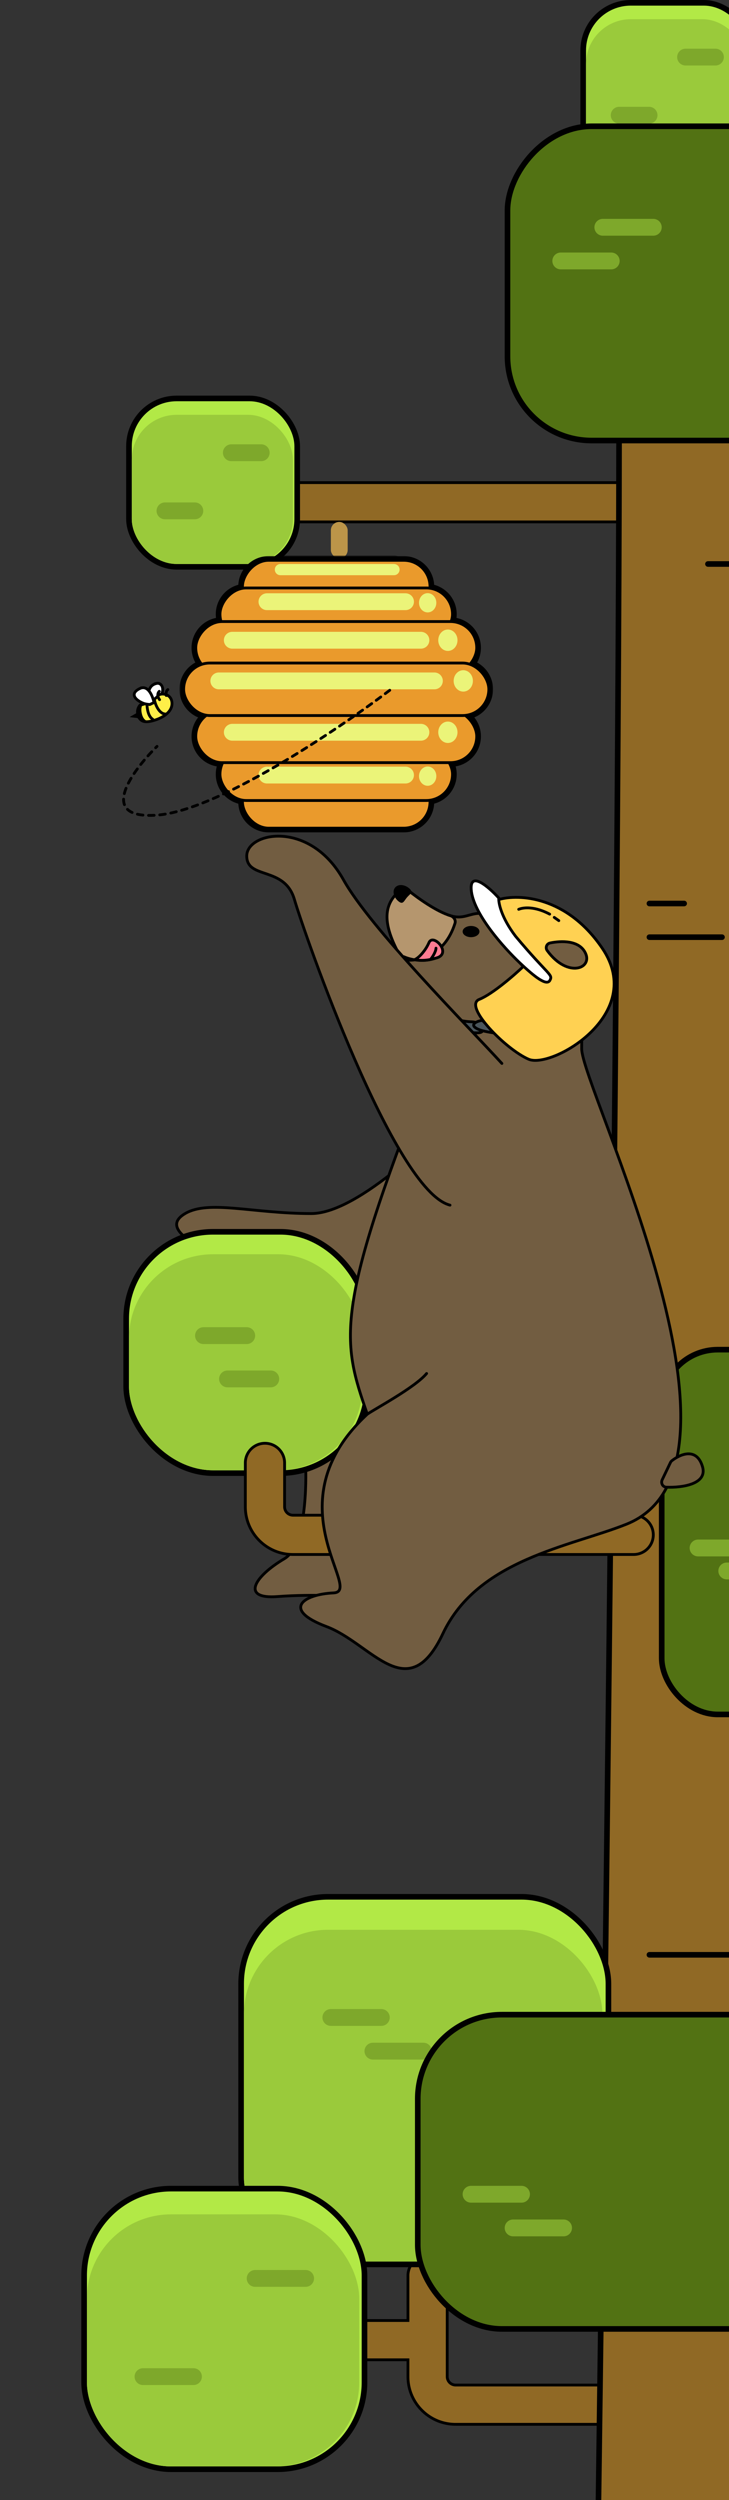 <svg width="260" height="891" viewBox="0 0 260 891" fill="none" xmlns="http://www.w3.org/2000/svg"><rect x="0" y="0" width="260" height="891" fill="#333333" stroke="none"/><path fill-rule="evenodd" clip-rule="evenodd" d="M152.5 804a7 7 0 0 1 7 7v36a3 3 0 0 0 3 3h90a7 7 0 1 1 0 14h-90c-9.389 0-17-7.611-17-17v-6H119a7 7 0 1 1 0-14h26.5v-16a7 7 0 0 1 7-7zM91 179a7 7 0 0 1 7-7h128a7 7 0 1 1 0 14H98a7 7 0 0 1-7-7z" fill="#906925" stroke="#000" stroke-linecap="round"/><path d="M213 924s8.634-615.342 7.727-807.709h65.546L293 924h-80z" fill="#906925"/><path d="M231.619 696.67h38.094M252.5 481.5h26m-15.5-14h15.5M231.619 334H257.5m-25.881-12H244m8.5-121h33.773m-65.546-84.709C221.634 308.658 213 924 213 924h80l-6.727-807.709h-65.546z" stroke="#000" stroke-width="2" stroke-linecap="round"/><rect x="208" y="1" width="60" height="60" rx="17" fill="#B2E946" stroke="#000" stroke-width="2" stroke-linejoin="round"/><rect x="209" y="6.834" width="57.477" height="53.167" rx="16" fill="#9ACA3B"/><path d="M244.51 20.347h10.653m-34.326 20.714h10.653" stroke="#7EA82B" stroke-width="6" stroke-linecap="round"/><rect width="174" height="112" rx="30" transform="matrix(1 0 0 -1 181 157)" fill="#527213" stroke="#000" stroke-width="2" stroke-linejoin="round"/><path d="M215 81h18m-33 12h18" stroke="#7EA82B" stroke-width="6" stroke-linecap="round"/><rect x="236" y="481" width="119" height="130" rx="20" fill="#527213" stroke="#000" stroke-width="2" stroke-linejoin="round"/><path d="M259.203 559.868h12.285m-22.522-8.19h12.285" stroke="#7EA82B" stroke-width="6" stroke-linecap="round"/><rect x="46" y="142" width="60" height="60" rx="17" fill="#B2E946" stroke="#000" stroke-width="2" stroke-linejoin="round"/><rect x="47" y="147.834" width="57.477" height="53.167" rx="16" fill="#9ACA3B"/><path d="M82.51 161.347h10.653m-34.326 20.714H69.49" stroke="#7EA82B" stroke-width="6" stroke-linecap="round"/><rect x="118" y="186" width="6" height="13" rx="3" fill="#BC9549"/><mask id="a" maskUnits="userSpaceOnUse" x="64" y="198" width="112" height="99" fill="#000"><path fill="#fff" d="M64 198h112v99H64z"/><path fill-rule="evenodd" clip-rule="evenodd" d="M144.002 199.186h-2.278a3.996 3.996 0 0 0-1.209-.186h-40.503c-.421 0-.827.065-1.209.186h-2.965c-5.444 0-9.857 4.413-9.857 9.857l.001.171c-4.567.86-8.023 4.87-8.023 9.687a9.9 9.9 0 0 0 .237 2.161c-4.983.492-8.876 4.696-8.876 9.809 0 2.109.662 4.063 1.79 5.666a9.86 9.86 0 0 0-6.11 9.12c0 4.618 3.176 8.494 7.462 9.564a9.831 9.831 0 0 0-3.142 7.217c0 5.27 4.135 9.574 9.337 9.844a9.828 9.828 0 0 0-.698 3.651c0 4.818 3.456 8.828 8.023 9.687a9.748 9.748 0 0 0-.001.171c0 5.444 4.413 9.858 9.857 9.858h48.164c5.444 0 9.857-4.414 9.857-9.858l-.001-.139v-.032c4.568-.859 8.024-4.869 8.024-9.687a9.82 9.82 0 0 0-.699-3.651c5.203-.271 9.337-4.574 9.337-9.844a9.832 9.832 0 0 0-3.142-7.217c4.286-1.07 7.462-4.946 7.462-9.564a9.86 9.86 0 0 0-6.11-9.12 9.811 9.811 0 0 0 1.79-5.666c0-5.113-3.892-9.317-8.876-9.809a9.87 9.87 0 0 0 .238-2.161c0-4.817-3.456-8.828-8.024-9.687l.001-.171c0-5.444-4.413-9.857-9.857-9.857z"/></mask><path fill-rule="evenodd" clip-rule="evenodd" d="M144.002 199.186h-2.278a3.996 3.996 0 0 0-1.209-.186h-40.503c-.421 0-.827.065-1.209.186h-2.965c-5.444 0-9.857 4.413-9.857 9.857l.001.171c-4.567.86-8.023 4.87-8.023 9.687a9.9 9.9 0 0 0 .237 2.161c-4.983.492-8.876 4.696-8.876 9.809 0 2.109.662 4.063 1.79 5.666a9.86 9.86 0 0 0-6.11 9.12c0 4.618 3.176 8.494 7.462 9.564a9.831 9.831 0 0 0-3.142 7.217c0 5.27 4.135 9.574 9.337 9.844a9.828 9.828 0 0 0-.698 3.651c0 4.818 3.456 8.828 8.023 9.687a9.748 9.748 0 0 0-.001.171c0 5.444 4.413 9.858 9.857 9.858h48.164c5.444 0 9.857-4.414 9.857-9.858l-.001-.139v-.032c4.568-.859 8.024-4.869 8.024-9.687a9.82 9.82 0 0 0-.699-3.651c5.203-.271 9.337-4.574 9.337-9.844a9.832 9.832 0 0 0-3.142-7.217c4.286-1.07 7.462-4.946 7.462-9.564a9.86 9.86 0 0 0-6.11-9.12 9.811 9.811 0 0 0 1.79-5.666c0-5.113-3.892-9.317-8.876-9.809a9.87 9.87 0 0 0 .238-2.161c0-4.817-3.456-8.828-8.024-9.687l.001-.171c0-5.444-4.413-9.857-9.857-9.857z" fill="#000"/><path d="m141.724 199.186-.302.953.147.047h.155v-1zm-42.92 0v1h.154l.147-.047-.302-.953zm-12.822 10.028.185.983.83-.156-.015-.844-1 .017zm-7.785 11.848.098.995 1.124-.111-.247-1.103-.975.219zm-7.087 15.475.38.925 1.158-.477-.72-1.024-.818.576zm1.352 18.684.682.732 1.349-1.256-1.789-.446-.242.97zm6.195 17.061.93.37.517-1.296-1.395-.073-.052.999zm7.325 13.338 1 .017.014-.843-.829-.156-.185.982zm67.876.032 1-.014v-.002l-1 .016zm0-.032-.185-.982-.828.155.013.843 1-.016zm7.325-13.338-.052-.999-1.394.073.517 1.296.929-.37zm6.195-17.061-.242-.97-1.789.446 1.349 1.256.682-.732zm1.352-18.684-.817-.576-.721 1.024 1.158.477.38-.925zm-7.086-15.475-.976-.218-.246 1.102 1.124.111.098-.995zm-7.786-11.848-1-.017-.014.844.829.156.185-.983zm-12.134-9.028h2.278v-2h-2.278v2zm-1.209-.186c.318 0 .622.049.907.139l.603-1.907a4.999 4.999 0 0 0-1.51-.232v2zm-40.503 0h40.503v-2h-40.503v2zm-.907.139c.285-.09.59-.139.907-.139v-2c-.525 0-1.033.081-1.51.232l.603 1.907zm-3.267.047h2.965v-2h-2.965v2zm-8.857 8.857a8.857 8.857 0 0 1 8.857-8.857v-2c-5.996 0-10.857 4.861-10.857 10.857h2zm.001.154a9.78 9.78 0 0 1-.001-.154h-2l.001.188 2-.034zm-8.023 9.704a8.86 8.86 0 0 1 7.208-8.704l-.37-1.966c-5.031.947-8.838 5.363-8.838 10.67h2zm.213 1.942a8.888 8.888 0 0 1-.213-1.942h-2c0 .816.09 1.612.262 2.379l1.951-.437zm-8.852 10.028a8.858 8.858 0 0 1 7.975-8.814l-.197-1.99c-5.49.542-9.778 5.171-9.778 10.804h2zm1.608 5.09a8.812 8.812 0 0 1-1.608-5.09h-2c0 2.321.73 4.475 1.972 6.241l1.635-1.151zM66 245.657a8.86 8.86 0 0 1 5.49-8.195l-.76-1.85c-3.948 1.624-6.73 5.508-6.73 10.045h2zm6.704 8.594A8.861 8.861 0 0 1 66 245.657h-2c0 5.088 3.499 9.356 8.22 10.534l.484-1.94zm-2.384 8.187a8.832 8.832 0 0 1 2.824-6.485l-1.363-1.464a10.83 10.83 0 0 0-3.461 7.949h2zm8.39 8.845a8.858 8.858 0 0 1-8.39-8.845h-2c0 5.805 4.554 10.545 10.286 10.843l.103-1.998zm.249 4.65c0-1.161.223-2.267.627-3.281l-1.857-.741a10.831 10.831 0 0 0-.77 4.022h2zm7.208 8.705a8.862 8.862 0 0 1-7.208-8.705h-2c0 5.307 3.807 9.723 8.838 10.67l.37-1.965zm.814 1.153.001-.154-2-.034-.001.188h2zm8.857 8.858a8.858 8.858 0 0 1-8.857-8.858h-2c0 5.997 4.86 10.858 10.857 10.858v-2zm48.164 0H95.838v2h48.164v-2zm8.857-8.858a8.857 8.857 0 0 1-8.857 8.858v2c5.996 0 10.857-4.861 10.857-10.858h-2zm0-.125v.125h2l-.001-.153-1.999.028zm-.001-.03.001.031 1.999-.031v-.031l-2 .031zm8.024-9.703a8.861 8.861 0 0 1-7.209 8.705l.37 1.965c5.032-.946 8.839-5.362 8.839-10.67h-2zm-.628-3.281a8.822 8.822 0 0 1 .628 3.281h2c0-1.419-.273-2.777-.77-4.022l-1.858.741zm9.266-10.214a8.857 8.857 0 0 1-8.389 8.845l.104 1.998c5.731-.298 10.285-5.039 10.285-10.843h-2zm-2.824-6.485a8.83 8.83 0 0 1 2.824 6.485h2c0-3.139-1.333-5.968-3.461-7.949l-1.363 1.464zm7.144-10.296a8.862 8.862 0 0 1-6.704 8.594l.484 1.94c4.721-1.178 8.22-5.446 8.22-10.534h-2zm-5.49-8.195a8.86 8.86 0 0 1 5.49 8.195h2c0-4.537-2.782-8.421-6.729-10.045l-.761 1.85zm1.17-6.591a8.81 8.81 0 0 1-1.607 5.09l1.635 1.151a10.809 10.809 0 0 0 1.972-6.241h-2zm-7.974-8.814a8.857 8.857 0 0 1 7.974 8.814h2c0-5.632-4.287-10.262-9.778-10.804l-.196 1.99zm-.664-3.156c0 .669-.074 1.318-.214 1.943l1.952.436c.171-.766.262-1.563.262-2.379h-2zm-7.209-8.704a8.86 8.86 0 0 1 7.209 8.704h2c0-5.307-3.807-9.723-8.839-10.67l-.37 1.966zm-.814-1.154-.001.154 2 .034.001-.188h-2zm-8.857-8.857a8.856 8.856 0 0 1 8.857 8.857h2c0-5.996-4.861-10.857-10.857-10.857v2z" fill="#000" mask="url(#a)"/><rect x="86.481" y="276.434" width="66.879" height="18.715" rx="9.357" fill="#EA9A2C" stroke="#000"/><rect x="78.459" y="266.576" width="82.923" height="18.715" rx="9.357" fill="#EA9A2C" stroke="#000"/><rect x="69.82" y="253.081" width="100.201" height="18.715" rx="9.357" fill="#EA9A2C" stroke="#000"/><rect x=".5" y="-.5" width="66.879" height="18.715" rx="9.357" transform="matrix(1 0 0 -1 85.98 217.901)" fill="#EA9A2C" stroke="#000"/><rect x=".5" y="-.5" width="82.923" height="18.715" rx="9.357" transform="matrix(1 0 0 -1 77.959 227.759)" fill="#EA9A2C" stroke="#000"/><rect x=".5" y="-.5" width="100.201" height="18.715" rx="9.357" transform="matrix(1 0 0 -1 69.32 239.728)" fill="#EA9A2C" stroke="#000"/><rect x="65.5" y="236.299" width="108.84" height="18.715" rx="9.357" fill="#EA9A2C" stroke="#000"/><path d="M78.043 242.664h76.888M82.85 260.971h67.276M82.85 228.172h67.276" stroke="#EBF479" stroke-width="6" stroke-linecap="round"/><path d="M100.012 203h40.503" stroke="#EBF479" stroke-width="4" stroke-linecap="round"/><path d="M95.206 214.442h49.428m-49.428 61.785h49.428" stroke="#EBF479" stroke-width="6" stroke-linecap="round"/><ellipse cx="165.229" cy="242.665" rx="3.433" ry="3.814" fill="#EBF479"/><ellipse cx="159.737" cy="260.972" rx="3.433" ry="3.814" fill="#EBF479"/><ellipse cx="159.737" cy="228.172" rx="3.433" ry="3.814" fill="#EBF479"/><ellipse cx="152.529" cy="214.824" rx="3.089" ry="3.433" fill="#EBF479"/><ellipse cx="152.529" cy="276.609" rx="3.089" ry="3.433" fill="#EBF479"/><rect x="86" y="676" width="131" height="131" rx="31" fill="#B2E946" stroke="#000" stroke-width="2" stroke-linejoin="round"/><rect x="87" y="687.75" width="127.838" height="118.25" rx="30" fill="#9ACA3B"/><path d="M133 731h18m-33-12h18" stroke="#7EA82B" stroke-width="6" stroke-linecap="round"/><rect x="30" y="780" width="100" height="100" rx="31" fill="#B2E946" stroke="#000" stroke-width="2" stroke-linejoin="round"/><rect x="31" y="789.167" width="97.117" height="89.833" rx="30" fill="#9ACA3B"/><path d="M91 812h18m-58 35h18" stroke="#7EA82B" stroke-width="6" stroke-linecap="round"/><rect x="149" y="718" width="174" height="112" rx="30" fill="#527213" stroke="#000" stroke-width="2" stroke-linejoin="round"/><path d="M183 794h18m-33-12h18" stroke="#7EA82B" stroke-width="6" stroke-linecap="round"/><path d="M108.938 521.5c6.399-39.6 31.666-37.833 41.999-44.5 14.667 4.333 40.6 16.6 27.001 31-17 18-27.001 61-40.5 61-13.5 0-25.501-1-38.5 0-13 1-8.5-7 2.499-13.5 8.8-5.2 7.667-33.167 7.501-34z" fill="#725D41" stroke="#000" stroke-linecap="round" stroke-linejoin="round"/><path d="M111.018 432.5c16.8 0 45.666-28.333 58-42.5l4 50c-13.5 7.5-46.383 27.007-62 20.5-18-7.5-59.5-19.5-45-28 8.5-4.983 24 0 45 0z" fill="#725D41"/><path d="M169.018 390c-12.334 14.167-41.2 42.5-58 42.5-21 0-36.5-4.983-45 0-14.5 8.5 27 20.5 45 28 15.617 6.507 48.5-13 62-20.5" stroke="#000" stroke-linecap="round" stroke-linejoin="round"/><rect x="45" y="439" width="86" height="86" rx="31" fill="#B2E946" stroke="#000" stroke-width="2" stroke-linejoin="round"/><rect x="46" y="447" width="83.243" height="77" rx="30" fill="#9ACA3B"/><path d="M72.571 476H88m-6.857 15.429H96.57" stroke="#7EA82B" stroke-width="6" stroke-linecap="round"/><path fill-rule="evenodd" clip-rule="evenodd" d="M94.5 514.366a7 7 0 0 1 7 7V537a3 3 0 0 0 3 3H226a7 7 0 1 1 0 14H104.5c-9.389 0-17-7.612-17-17v-15.634a7 7 0 0 1 7-7z" fill="#906925" stroke="#000" stroke-linecap="round"/><path d="M139 246c-18.667 14.167-61.4 42.9-83 44.5-21.6 1.6-9-15.667 0-24.5" stroke="#000" stroke-linecap="round" stroke-linejoin="round" stroke-dasharray="2 2"/><path d="M55.909 243.55c-3.178.648-3.213 3.928-2.755 6.177l1.658.068s1.366-.685 2.08-1.427c2.154-2.242.944-5.211-.983-4.818z" fill="#fff" stroke="#000" stroke-linecap="round"/><path d="M49.104 254.472c-.315-1.542.44-2.766.856-3.185 2.89-.59 5.584-2.142 6.351-3.302.767-1.16 4.818-.983 5.024 2.488.206 3.47-3.836 5.8-7.69 6.586-3.083.628-3.667-.758-4.345-1.624l-1.543-.186 1.347-.777z" fill="#FEEF48" stroke="#000" stroke-linecap="round"/><path d="M49.104 254.472c-.315-1.541.374-3.087 1.819-3.382 0 0-.833.838-.374 3.087.694 3.407 3.096 2.882 3.096 2.882s-3.274 1.169-4.345-1.623l-1.543-.187 1.347-.777z" fill="#000"/><path d="M52.368 250.796c.134 1.478.287 4.357 2.143 5.584m.575-7.142c.134 1.478 1.562 5.201 3.895 5.227" stroke="#000" stroke-linecap="round"/><path d="M49.896 245.373c2.926-1.399 4.575 2.747 5.033 4.995l-1.499.713s-1.525-.096-2.472-.5c-2.86-1.219-4.72-3.458-1.062-5.208z" fill="#fff" stroke="#000" stroke-linecap="round"/><path d="M56.92 249.366c-.452-.577-1.107-1.983-.107-2.989m2.487 1.5c-.105-.514-.137-1.658.57-2.124" stroke="#000" stroke-linecap="round"/><path d="M198.565 333.19c-3.677-.911-7.455 1.533-9.482 3.958-.674.806-.352 1.975.57 2.48 13.893 7.612 14.3-5.103 8.912-6.438z" fill="#725D41" stroke="#000"/><path d="M208.899 339.117c-3.242-3.644-9.352-2.104-13.197-.35-1.004.458-1.331 1.698-.723 2.619 9.207 13.956 18.504 2.883 13.92-2.269z" fill="#725D41" stroke="#000"/><path d="M162.892 326.788c-5.426-.408-14.66-7.197-18.598-10.541-13.733 8.711-1.219 27.026 7.855 37.54 4.074 4.72 0 29.408 0 29.408C118.956 467.5 122 478 131 504c-34.5 32-1.044 63.195-12.044 63.695s-18.5 6-2.5 12 29 29 41.5 2.5 45.5-31 65.5-39c51.5-20.602-16.194-155.992-16-169.5.401-27.931-4.965-27.063-17.186-37.438-19.44-16.503-20.597-8.959-27.378-9.469z" fill="#725D41"/><path d="M131 504c-9-26-12.044-36.5 21.149-120.805 0 0 4.074-24.688 0-29.408-9.074-10.514-21.588-28.829-7.855-37.54 3.938 3.344 13.172 10.133 18.598 10.541 6.781.51 7.938-7.034 27.378 9.469 12.221 10.375 17.587 9.507 17.186 37.438-.194 13.508 67.5 148.898 16 169.5-20 8-53 12.5-65.5 39s-25.5 3.5-41.5-2.5-8.5-11.5 2.5-12S96.5 536 131 504zm0 0c2.602-1.833 17-9.5 21.149-14.5" stroke="#000" stroke-linecap="round" stroke-linejoin="round"/><path d="M161.807 366.12c2.51 1.477 9.832 2.839 10.224 1.316.391-1.523-1.126-3.211-3.809-3.278-2.827-.07-7.051-.883-8.774-2.694-.259.936-.15 3.179 2.359 4.656z" fill="#4B565C" stroke="#000"/><path d="M169.447 366.171c-1.726-1.363 1.249-2.44 2.626-2.498l4.287 4.507c-1.367-.309-5.187-.646-6.913-2.009z" fill="#4B565C" stroke="#000"/><path d="M170.937 356.168c4.667-1.864 12.406-8.583 15.692-11.709-15.436-16.225-12.268-22.673-8.755-23.869 7.017-2.025 24.234-1.376 36.966 17.422 15.914 23.496-18.122 42.998-26.285 39.495-8.162-3.504-23.451-19.01-17.618-21.339z" fill="#FFD152" stroke="#000"/><path d="M196.132 349.37c1.154-2.171-.509-1.662-12.259-15.705-5.112-6.728-6.12-11.886-5.986-13.624-3.479-3.845-10.315-9.827-9.825-2.995.612 8.54 11.854 20.92 17.227 26.004 5.373 5.084 9.688 8.492 10.843 6.32z" fill="#fff" stroke="#000"/><path d="M184.995 324.074c1.809-.76 5.824-1.053 11.048 1.715m1.63 1.159 1.631 1.158" stroke="#000" stroke-linecap="round"/><path d="M208.565 339.213c-2.334-4.07-8.249-3.989-12.365-3.15-1.252.256-1.791 1.68-1.038 2.713 7.391 10.148 16.754 6.279 13.403.437zm41.987 183.504c1.825 6.196-7.134 7.512-12.859 7.305-1.339-.049-2.092-1.454-1.514-2.662l2.929-6.119c.122-.255.294-.481.515-.656 2.983-2.36 8.859-4.899 10.929 2.132z" fill="#725D41" stroke="#000"/><ellipse cx="168" cy="332" rx="3" ry="2" fill="#000"/><path d="M160.611 326.331c-4.908-1.487-11.432-6.115-15.184-9.146-.682-.55-1.649-.624-2.35-.098-7.972 5.982-5.34 14.74-.106 24.101.286.511.783.874 1.365.939 5.081.559 14.247-1.431 17.941-13.083.37-1.169-.492-2.357-1.666-2.713z" fill="#B5966E" stroke="#000"/><path d="M144 340.951c2.166 1 7.7 2.4 12.5 0" stroke="#000" stroke-linecap="round"/><path d="M153 335.918c-1.2 2.8-3.5 5.354-5 6.021.539.135 2.302.636 5.5.012.753-.146 1.085-.271 2-.5 6-1.5-1-9.033-2.5-5.533z" fill="#FF7B91"/><path d="M153.5 341.951c.753-.146 1.085-.271 2-.5 6-1.5-1-9.033-2.5-5.533-1.2 2.8-3.5 5.354-5 6.021.539.135 2.302.636 5.5.012zm0 0c.666-.693 2-2.833 2-4.033" stroke="#000" stroke-linecap="round" stroke-linejoin="round"/><path d="M140.941 316.287c-1.072 1.263-.576 3.446 1.108 4.876 1.684 1.429 2.013-.053 3.085-1.316 1.073-1.264 2.482-1.829.798-3.258-1.684-1.43-3.918-1.565-4.991-.302z" fill="#000"/><path d="M122.5 313.551c9.6 17.2 44 51.782 56.5 65.449 17.5 27.449-2.5 54.5-18.5 50.5-20-5-52-96.949-55.5-108.949s-17-7-17-15.5 22.5-13 34.5 8.5z" fill="#725D41"/><path d="M179 379c-12.5-13.667-46.9-48.249-56.5-65.449-12-21.5-34.5-17-34.5-8.5s13.5 3.5 17 15.5S140.5 424.5 160.5 429.5" stroke="#000" stroke-linecap="round" stroke-linejoin="round"/></svg>